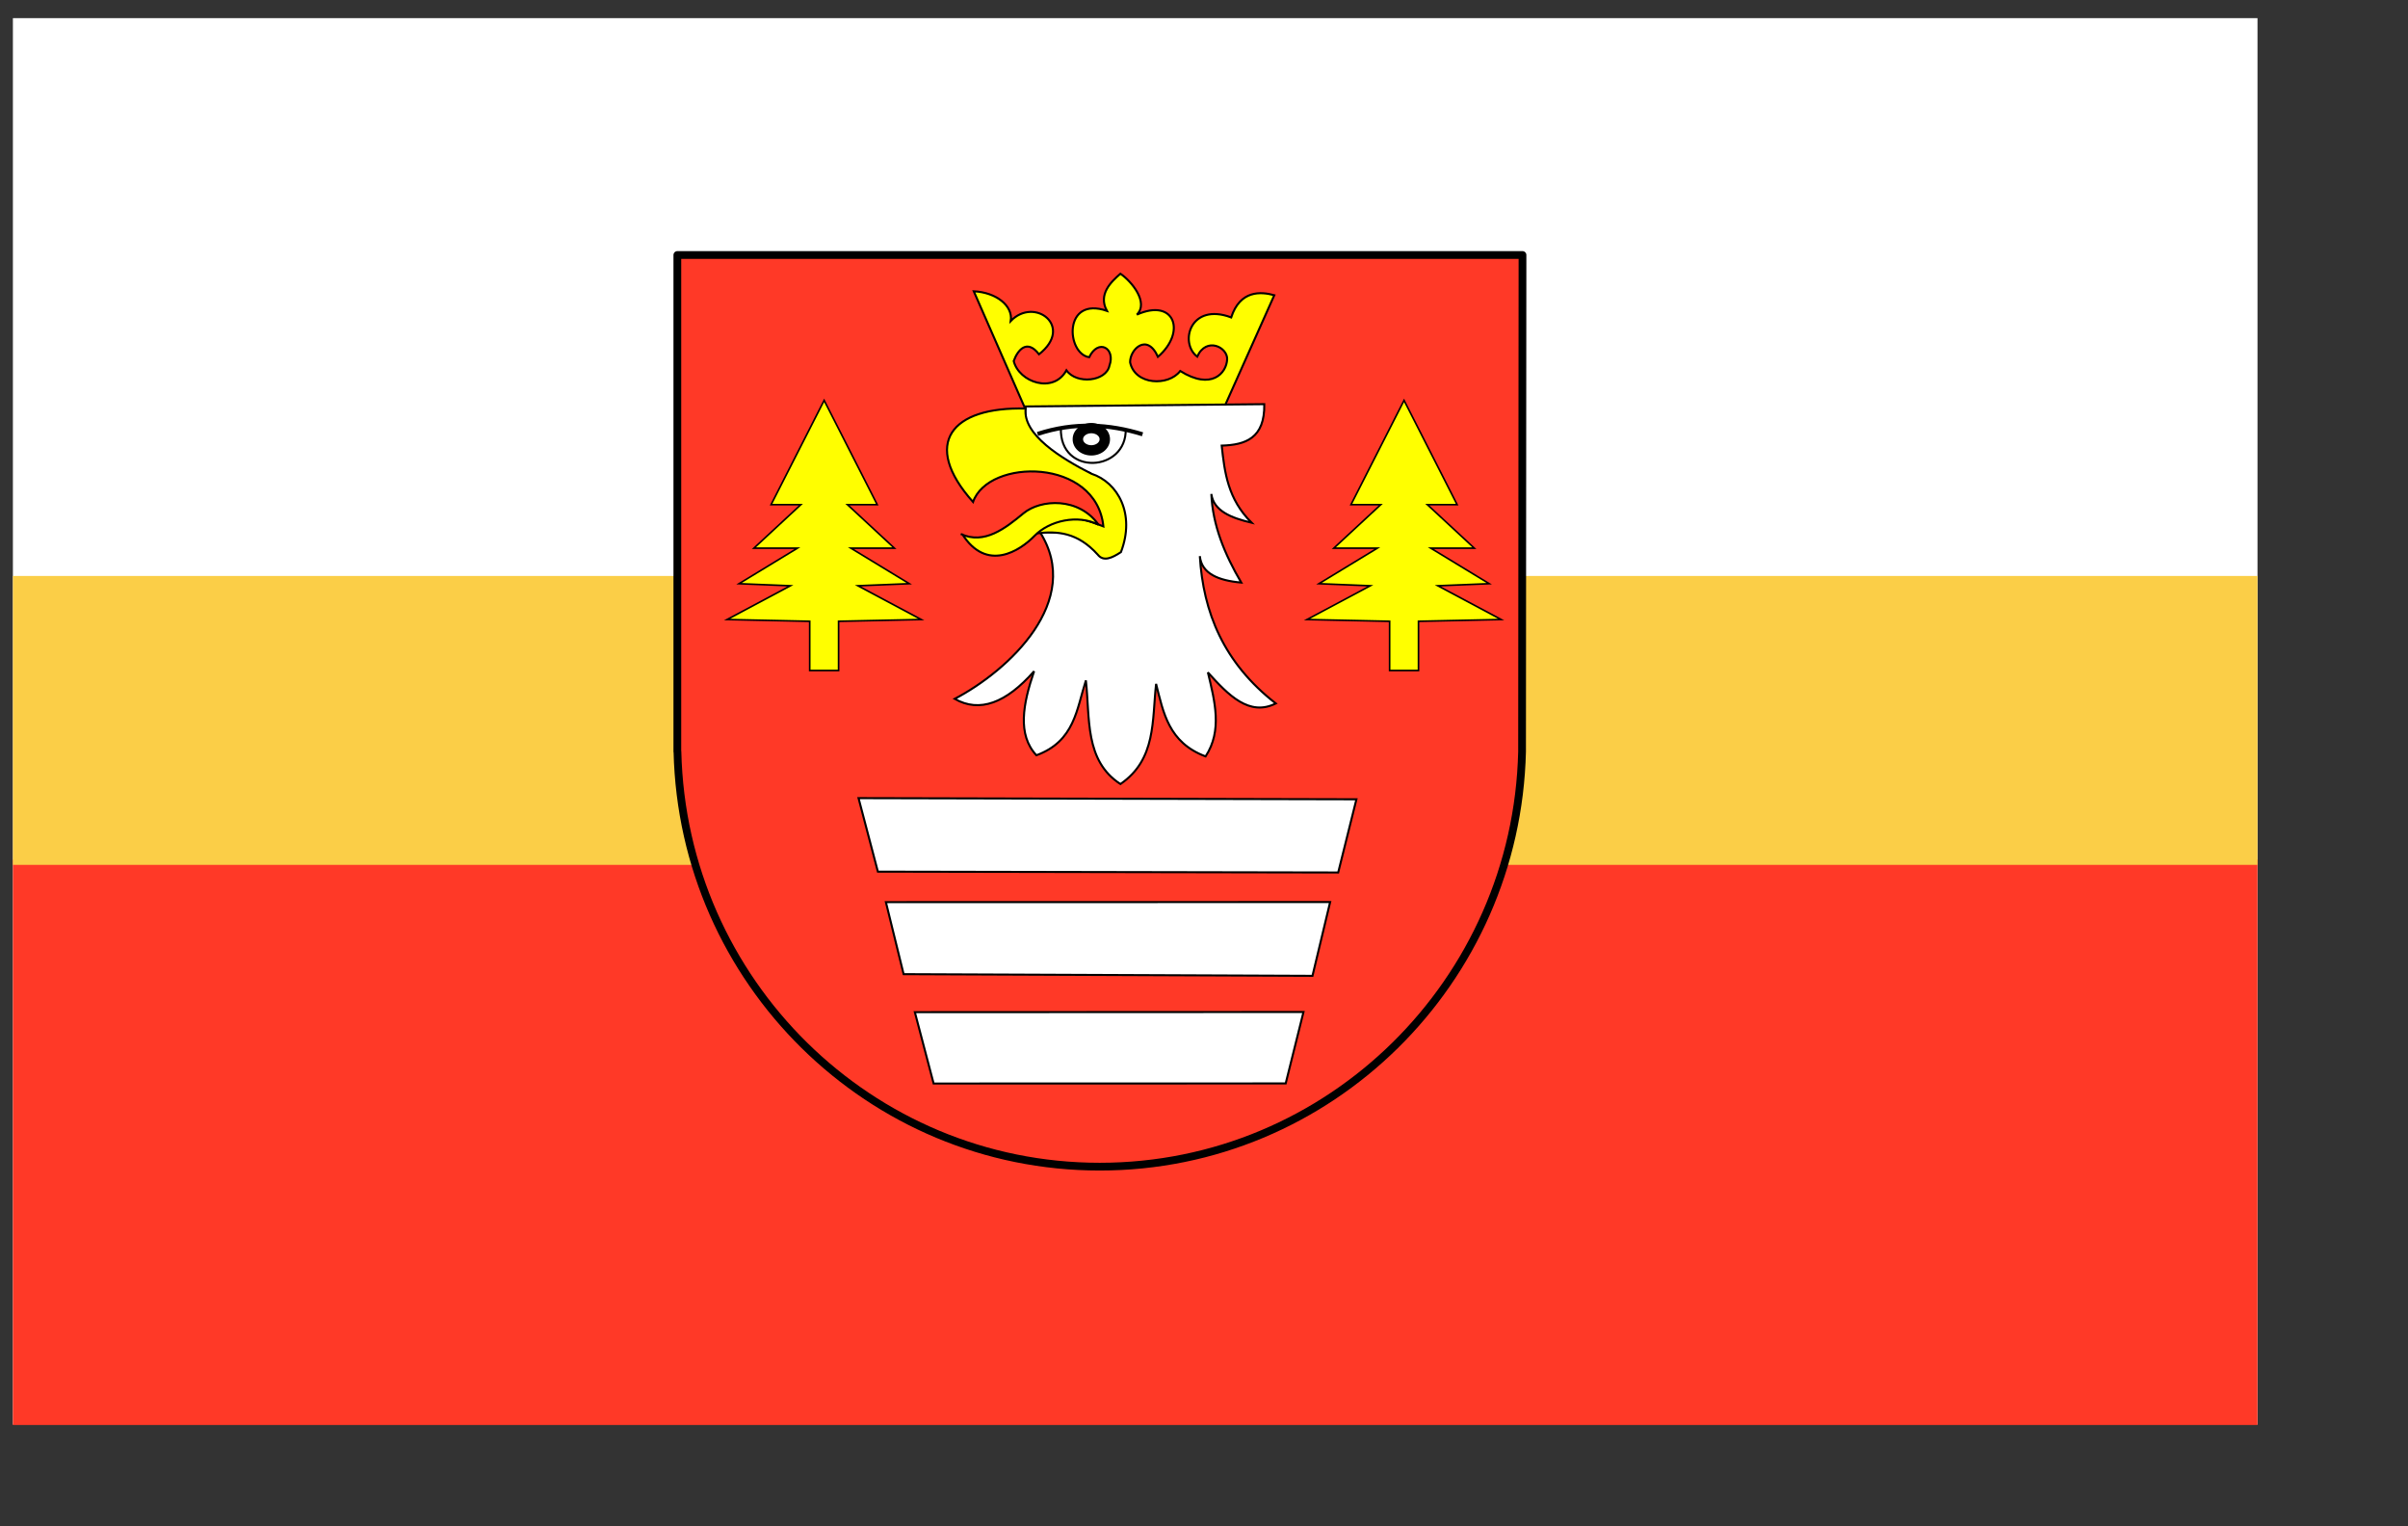 <?xml version="1.0" encoding="UTF-8" standalone="no"?>
<!-- Created with Inkscape (http://www.inkscape.org/) -->
<svg
   xmlns:dc="http://purl.org/dc/elements/1.1/"
   xmlns:cc="http://web.resource.org/cc/"
   xmlns:rdf="http://www.w3.org/1999/02/22-rdf-syntax-ns#"
   xmlns:svg="http://www.w3.org/2000/svg"
   xmlns="http://www.w3.org/2000/svg"
   xmlns:sodipodi="http://inkscape.sourceforge.net/DTD/sodipodi-0.dtd"
   xmlns:inkscape="http://www.inkscape.org/namespaces/inkscape"
   height="507pt"
   width="800pt"
   id="svg3158"
   sodipodi:version="0.32"
   inkscape:version="0.42+devel"
   version="1.0"
   sodipodi:docbase="D:\Programy\inkscape"
   sodipodi:docname="POL_powiat_suski_flag.svg">
  <rect width="100%" height="100%" fill="#333333" stroke="none"/>
  <defs
     id="defs3160" />
  <sodipodi:namedview
     id="base"
     pagecolor="#ffffff"
     bordercolor="#666666"
     borderopacity="1.0"
     inkscape:pageopacity="0.0"
     inkscape:pageshadow="2"
     inkscape:cx="205.39695"
     inkscape:cy="-26.403939"
     inkscape:zoom="0.22444511"
     inkscape:document-units="px"
     inkscape:current-layer="layer1"
     inkscape:window-width="751"
     inkscape:window-height="538"
     inkscape:window-x="22"
     inkscape:window-y="29" />
  <g
     inkscape:groupmode="layer"
     inkscape:label="Warstwa 1"
     id="layer1">
    <g
       id="g4112">
      <g
         style="stroke:none"
         id="g4107">
        <rect
           style="opacity:1;fill:#ffffff;fill-opacity:1;fill-rule:nonzero;stroke:none;stroke-width:0.709;stroke-linecap:round;stroke-linejoin:round;stroke-miterlimit:4;stroke-dasharray:none;stroke-dashoffset:0;stroke-opacity:1"
           id="rect3226"
           width="994.286"
           height="622.857"
           x="5.714"
           y="8.036" />
        <rect
           y="380.723"
           x="5.714"
           height="250.382"
           width="994.286"
           id="rect4103"
           style="opacity:1;fill:#ff3927;fill-opacity:1;fill-rule:nonzero;stroke:none;stroke-width:0.449;stroke-linecap:round;stroke-linejoin:round;stroke-miterlimit:4;stroke-dasharray:none;stroke-dashoffset:0;stroke-opacity:1" />
        <rect
           style="opacity:1;fill:#fbce47;fill-opacity:1;fill-rule:nonzero;stroke:none;stroke-width:0.321;stroke-linecap:round;stroke-linejoin:round;stroke-miterlimit:4;stroke-dasharray:none;stroke-dashoffset:0;stroke-opacity:1"
           id="rect4105"
           width="994.286"
           height="127.947"
           x="5.714"
           y="255.085" />
      </g>
      <g
         transform="matrix(0.51,0,0,0.51,699.511,106.496)"
         id="g3140">
        <path
           style="opacity:1;fill:#ff3927;fill-opacity:1;fill-rule:nonzero;stroke:#000000;stroke-width:6.732;stroke-linecap:round;stroke-linejoin:round;stroke-miterlimit:4;stroke-dasharray:none;stroke-dashoffset:0;stroke-opacity:1"
           d="M -783.272,12.625 L -783.272,443.875 L -783.178,443.875 C -778.573,643.624 -616.03,804.312 -416.397,804.312 C -216.764,804.312 -54.189,643.624 -49.584,443.875 L -49.209,12.625 L -783.272,12.625 z "
           id="path3112"
           sodipodi:nodetypes="cccsccc" />
        <g
           id="g3131"
           transform="translate(-27.452,4.575)">
          <path
             sodipodi:nodetypes="ccccccsccccccccccccc"
             id="path2116"
             d="M -498.356,39.563 L -454.095,140.569 L -280.456,139.434 L -237.33,42.968 C -249.159,39.742 -266.967,38.484 -274.781,62.261 C -310.112,48.95 -320.19,84.136 -304.289,96.308 C -296.304,78.795 -277.821,88.173 -278.282,98.627 C -278.815,110.72 -291.952,125.725 -319.042,108.792 C -329.26,122.168 -358.393,121.177 -362.576,101.224 C -362.76,89.918 -347.792,75.419 -338.403,96.463 C -313.566,75.051 -323.809,45.091 -356.716,59.837 C -346.187,49.451 -361.085,31.009 -371,24.309 C -379.006,31.3 -390.568,42.124 -382.72,56.54 C -420.909,43.461 -418.028,93.799 -398.103,96.829 C -390.192,80.302 -375.006,88.958 -380.523,104.155 C -383.269,117.855 -409.029,120.708 -417.881,108.183 C -429.112,128.856 -459.086,118.608 -463.664,100.126 C -460.208,90.545 -452.13,80.64 -441.688,94.265 C -411.021,70.182 -445.5,43.96 -466.228,65.331 C -464.178,51.998 -479.051,40.498 -498.356,39.563 z "
             style="fill:#fffe00;fill-opacity:1;fill-rule:evenodd;stroke:#000000;stroke-width:1.772;stroke-linecap:butt;stroke-linejoin:miter;stroke-miterlimit:4;stroke-dasharray:none;stroke-opacity:1" />
          <path
             sodipodi:nodetypes="cccccccccccccccccccc"
             id="path2997"
             d="M -400.971,377.503 C -409.02,402.301 -410.659,430.305 -443.955,442.48 C -460.657,424.569 -455.645,397.973 -445.954,369.506 C -470.255,397.144 -493.294,405.842 -514.929,393.497 C -467.889,368.88 -402.808,308.285 -440.956,248.55 L -373.98,250.549 L -396.972,197.568 C -455.013,176.467 -452.805,158.104 -453.951,139.589 L -246.027,137.59 C -245.521,167.232 -262.406,172.964 -283.013,173.577 C -280.504,196.781 -277.767,219.953 -257.023,240.553 C -274.874,236.348 -289.99,230.32 -292.01,215.562 C -290.905,242.731 -280.398,268.019 -266.019,292.534 C -286.165,290.692 -300.46,284.67 -302.006,269.542 C -299.107,318.16 -281.486,362.177 -236.03,397.496 C -259.107,409.003 -277.154,390.33 -295.009,370.506 C -289.006,395.664 -282.27,420.914 -297.008,443.479 C -329.178,431.408 -333.645,405.485 -339.993,380.502 C -343.553,411.953 -339.701,446.1 -370.981,467.471 C -402.193,447.125 -397.316,410.375 -400.971,377.503 z "
             style="fill:#ffffff;fill-opacity:1;fill-rule:evenodd;stroke:#000000;stroke-width:1.772;stroke-linecap:butt;stroke-linejoin:miter;stroke-miterlimit:4;stroke-dasharray:none;stroke-opacity:1" />
          <path
             sodipodi:nodetypes="cccccccc"
             id="path2993"
             d="M -453.269,141.41 C -456.045,163.92 -422.711,184.493 -396.111,198.023 C -373.319,205.408 -357.803,232.761 -370.526,266.068 C -378.346,271.218 -385.718,274.578 -390.667,268.246 C -408.268,248.771 -425.869,247.7 -443.47,249.737 C -434.403,229.95 -412.141,233.252 -385.768,243.75 C -391.865,184.037 -485.662,184.333 -498.995,222.52 C -544.277,171.733 -517.69,139.605 -453.269,141.41 z "
             style="fill:#fffe00;fill-opacity:1;fill-rule:evenodd;stroke:#000000;stroke-width:1.772;stroke-linecap:butt;stroke-linejoin:miter;stroke-miterlimit:4;stroke-dasharray:none;stroke-opacity:1" />
          <path
             sodipodi:nodetypes="cscsc"
             id="path2995"
             d="M -508.432,250.299 C -487.11,284.059 -458.057,264.765 -445.545,251.902 C -432.766,238.765 -408.057,233.004 -389.975,242.302 C -407.171,218.085 -440.221,220.028 -455.178,232.366 C -470.796,245.249 -489.146,259.888 -509.681,250.299"
             style="fill:#ffff00;fill-opacity:1;fill-rule:evenodd;stroke:#000000;stroke-width:1.772;stroke-linecap:butt;stroke-linejoin:miter;stroke-miterlimit:4;stroke-dasharray:none;stroke-opacity:1" />
          <path
             transform="matrix(0.872,0,0,0.862,-706.98,15.985)"
             d="M 369.748 176.403 A 13.399 11.098 0 1 1  342.951,176.403 A 13.399 11.098 0 1 1  369.748 176.403 z"
             sodipodi:ry="11.097869"
             sodipodi:rx="13.398646"
             sodipodi:cy="176.40263"
             sodipodi:cx="356.34985"
             id="path3007"
             style="opacity:1;fill:none;fill-opacity:1;fill-rule:nonzero;stroke:#000000;stroke-width:10.383;stroke-linecap:round;stroke-linejoin:round;stroke-miterlimit:4;stroke-dasharray:none;stroke-dashoffset:0;stroke-opacity:1"
             sodipodi:type="arc" />
          <path
             sodipodi:nodetypes="cc"
             id="path3009"
             d="M -422.693,158.32 C -424.012,200.335 -365.351,196.747 -366.392,159.132"
             style="fill:none;fill-opacity:0.75;fill-rule:evenodd;stroke:#000000;stroke-width:1.772;stroke-linecap:butt;stroke-linejoin:miter;stroke-miterlimit:4;stroke-dasharray:none;stroke-opacity:1" />
          <path
             sodipodi:nodetypes="cc"
             id="path3011"
             d="M -442.994,163.463 C -411.019,152.959 -380.868,154.78 -351.775,163.733"
             style="fill:none;fill-opacity:0.75;fill-rule:evenodd;stroke:#000000;stroke-width:3.543;stroke-linecap:butt;stroke-linejoin:miter;stroke-miterlimit:4;stroke-dasharray:none;stroke-opacity:1" />
        </g>
        <g
           id="g3040"
           transform="translate(-787.416,-4.575)">
          <path
             sodipodi:nodetypes="cccccccccccccccccccc"
             d="M 119.113,378.043 L 119.113,335.284 L 47.34,333.757 L 102.315,304.441 L 57.702,302.634 L 108.44,271.793 L 70.635,271.793 L 111.424,233.989 L 85.558,233.989 L 131.651,143.456 L 177.744,233.989 L 151.878,233.989 L 192.667,271.793 L 154.863,271.793 L 205.6,302.634 L 160.987,304.441 L 215.963,333.757 L 144.189,335.284 L 144.189,378.043 L 119.113,378.043 z "
             style="fill:#fffe00;fill-opacity:1;fill-rule:evenodd;stroke:#000000;stroke-width:1.417;stroke-linecap:butt;stroke-linejoin:miter;stroke-miterlimit:4;stroke-dasharray:none;stroke-opacity:1"
             id="path3029" />
          <path
             id="path3038"
             style="fill:#ffff00;fill-opacity:1;fill-rule:evenodd;stroke:#000000;stroke-width:1.417;stroke-linecap:butt;stroke-linejoin:miter;stroke-miterlimit:4;stroke-dasharray:none;stroke-opacity:1"
             d="M 622.8,378.043 L 622.8,335.284 L 551.026,333.757 L 606.002,304.441 L 561.388,302.634 L 612.126,271.793 L 574.322,271.793 L 615.111,233.989 L 589.245,233.989 L 635.338,143.456 L 681.431,233.989 L 655.564,233.989 L 696.354,271.793 L 658.549,271.793 L 709.287,302.634 L 664.674,304.441 L 719.649,333.757 L 647.876,335.284 L 647.876,378.043 L 622.8,378.043 z "
             sodipodi:nodetypes="cccccccccccccccccccc" />
        </g>
        <g
           id="g3075"
           transform="translate(-790.442,-9.151)">
          <path
             sodipodi:nodetypes="ccccc"
             id="path3050"
             d="M 181.347,557.27 L 581.166,557.998 L 596.99,494.44 L 164.548,493.436 L 181.347,557.27 z "
             style="fill:#ffffff;fill-opacity:1;fill-rule:evenodd;stroke:#000000;stroke-width:1.772;stroke-linecap:butt;stroke-linejoin:miter;stroke-miterlimit:4;stroke-dasharray:none;stroke-opacity:1" />
          <path
             sodipodi:nodetypes="ccccc"
             id="path3048"
             d="M 551.003,679.154 L 213.459,679.295 L 229.766,741.263 L 535.557,741.193 L 551.003,679.154 z "
             style="fill:#ffffff;fill-opacity:1;fill-rule:evenodd;stroke:#000000;stroke-width:1.772;stroke-linecap:butt;stroke-linejoin:miter;stroke-miterlimit:4;stroke-dasharray:none;stroke-opacity:1" />
          <path
             sodipodi:nodetypes="ccccc"
             d="M 203.7,646.286 L 188.316,583.753 L 574.156,583.68 L 558.822,647.748 L 203.7,646.286 z "
             style="fill:#ffffff;fill-opacity:1;fill-rule:evenodd;stroke:#000000;stroke-width:1.772;stroke-linecap:butt;stroke-linejoin:miter;stroke-miterlimit:4;stroke-dasharray:none;stroke-opacity:1"
             id="path3044" />
        </g>
      </g>
    </g>
  </g>
</svg>

